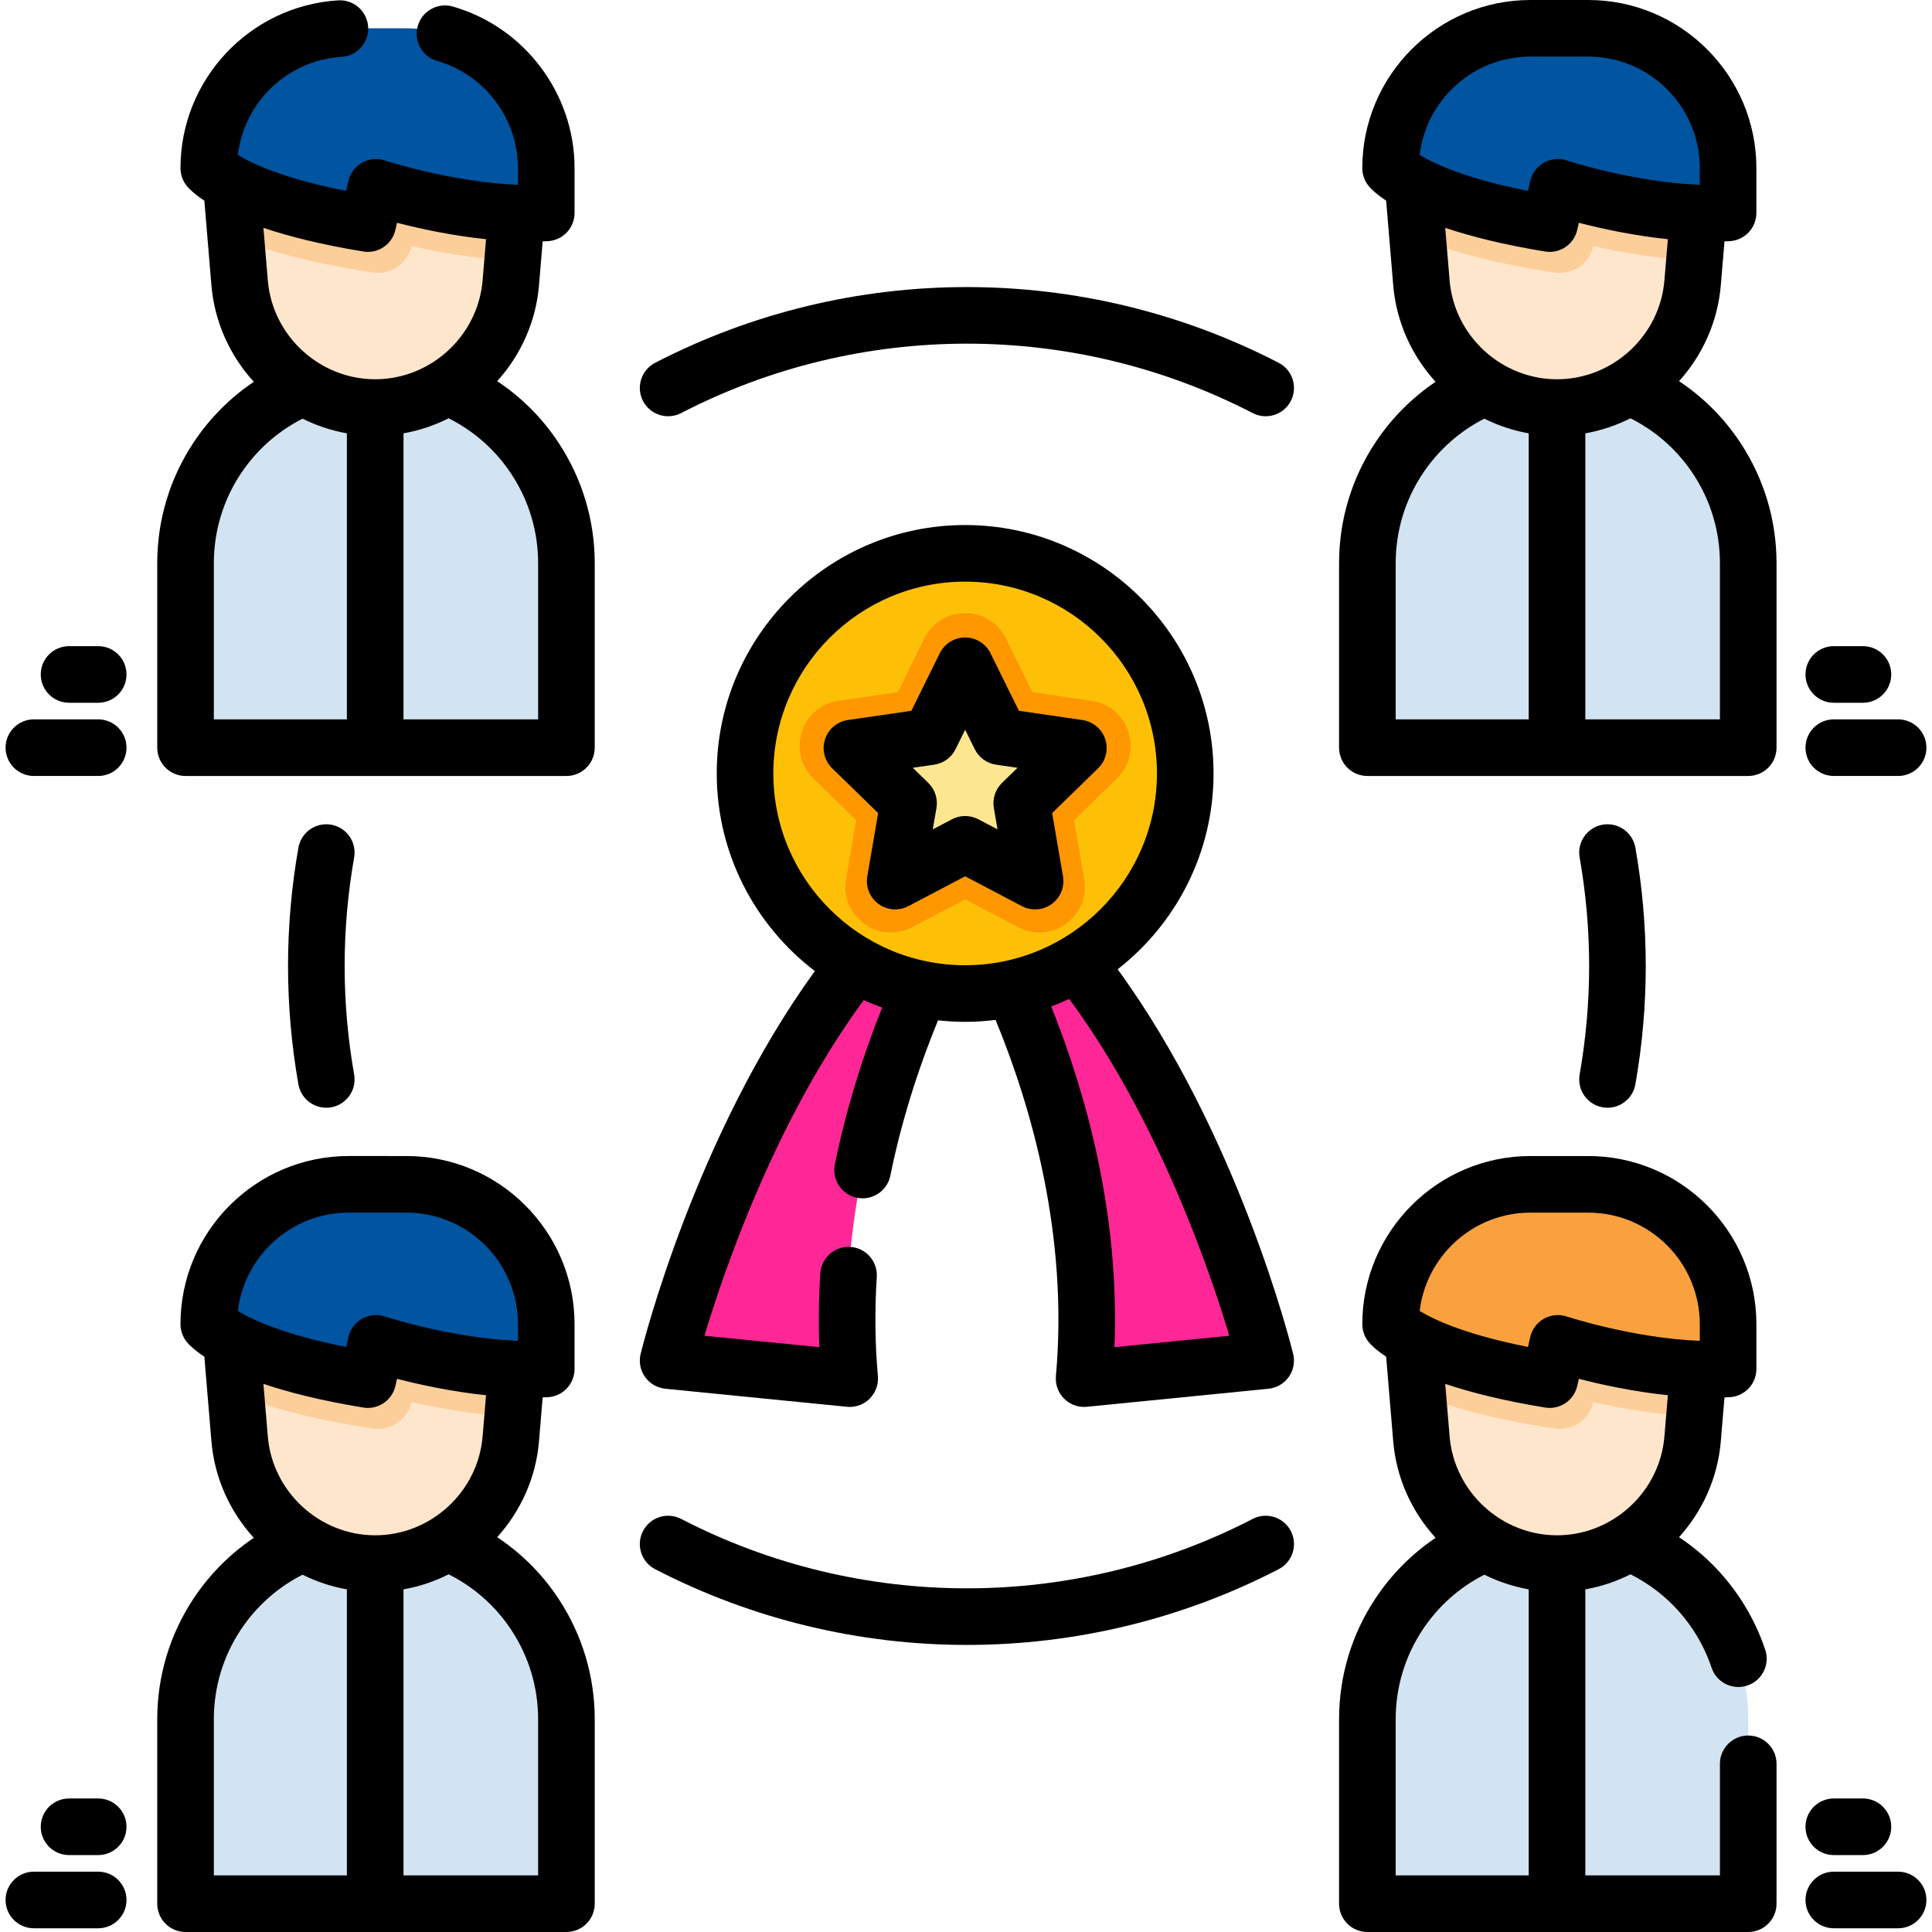 <?xml version="1.0" encoding="iso-8859-1"?>
<!-- Generator: Adobe Illustrator 19.0.0, SVG Export Plug-In . SVG Version: 6.00 Build 0)  -->
<svg version="1.1" id="Capa_1" xmlns="http://www.w3.org/2000/svg" xmlns:xlink="http://www.w3.org/1999/xlink" x="0px" y="0px"
	 viewBox="0 0 512.001 512.001" style="enable-background:new 0 0 512.001 512.001;" xml:space="preserve">
<path style="fill:#D2E3F1;" d="M150.107,455.619V504.5H49.172v-48.881c0-10.325,3.102-19.931,8.426-27.928
	c9.047-13.585,24.498-22.537,42.044-22.537c7.838,0,15.269,1.791,21.892,4.984c5.143,2.481,9.805,5.804,13.794,9.793
	c2.368,2.362,4.498,4.967,6.352,7.765c0.028,0.045,0.062,0.096,0.09,0.141C147.038,435.806,150.107,445.357,150.107,455.619z"/>
<path style="fill:#FEE6CC;" d="M137.959,350.222l-2.099,25.164l-0.493,5.929c-1.553,18.69-17.179,33.056-35.942,33.056
	c-18.742,0-34.367-14.366-35.931-33.056l-0.986-11.858l-1.731-20.746L137.959,350.222z"/>
<path style="fill:#FCCE99;" d="M137.959,350.222l-2.099,25.164c-9.864-0.43-19.466-2.151-26.812-3.82
	c-0.944,4.219-4.691,7.115-8.888,7.115c-0.493,0-0.986-0.032-1.48-0.115l-3.232-0.525c-14.817-2.424-25.416-5.541-32.94-8.584
	l-1.731-20.746L137.959,350.222z"/>
<path style="fill:#0054A0;" d="M55.327,350.919c0,0,7.545,9.042,42.151,14.693l2.161-9.607c0,0,23.898,7.912,45.125,6.781v-11.867
	c0-20.466-16.591-37.058-37.057-37.058H92.385C71.919,313.861,55.327,330.452,55.327,350.919L55.327,350.919z"/>
<path style="fill:#D2E3F1;" d="M463.304,455.619V504.5H362.37v-48.881c0-10.325,3.102-19.931,8.426-27.928
	c9.047-13.585,24.498-22.537,42.044-22.537c7.838,0,15.269,1.791,21.892,4.984c5.142,2.481,9.805,5.804,13.794,9.793
	c2.368,2.362,4.498,4.967,6.352,7.765c0.028,0.045,0.062,0.096,0.09,0.141C460.236,435.806,463.304,445.357,463.304,455.619z"/>
<path style="fill:#FEE6CC;" d="M451.156,350.222l-2.099,25.164l-0.493,5.929c-1.553,18.69-17.179,33.056-35.942,33.056
	c-18.742,0-34.367-14.366-35.931-33.056l-0.986-11.858l-1.731-20.746L451.156,350.222z"/>
<path style="fill:#FCCE99;" d="M451.156,350.222l-2.099,25.164c-9.864-0.43-19.466-2.151-26.812-3.82
	c-0.944,4.219-4.691,7.115-8.888,7.115c-0.493,0-0.986-0.032-1.48-0.115l-3.232-0.525c-14.817-2.424-25.416-5.541-32.94-8.584
	l-1.731-20.746L451.156,350.222z"/>
<path style="fill:#F9A13E;" d="M368.525,350.919c0,0,7.545,9.042,42.151,14.693l2.161-9.607c0,0,23.898,7.912,45.125,6.781v-11.867
	c0-20.466-16.591-37.058-37.057-37.058h-15.323C385.116,313.861,368.525,330.452,368.525,350.919L368.525,350.919z"/>
<path style="fill:#D2E3F1;" d="M150.107,149.258v48.881H49.172v-48.881c0-10.325,3.102-19.931,8.426-27.928
	c9.047-13.585,24.498-22.537,42.044-22.537c7.838,0,15.269,1.791,21.892,4.984c5.143,2.481,9.805,5.804,13.794,9.793
	c2.368,2.362,4.498,4.967,6.352,7.765c0.028,0.045,0.062,0.096,0.09,0.141C147.038,129.445,150.107,138.996,150.107,149.258z"/>
<path style="fill:#FEE6CC;" d="M137.959,43.861l-2.099,25.164l-0.493,5.929c-1.553,18.69-17.179,33.056-35.942,33.056
	c-18.742,0-34.367-14.366-35.931-33.056l-0.986-11.858L60.776,42.35L137.959,43.861z"/>
<path style="fill:#FCCE99;" d="M137.959,43.861l-2.099,25.164c-9.864-0.43-19.466-2.151-26.812-3.82
	c-0.944,4.219-4.691,7.115-8.888,7.115c-0.493,0-0.986-0.032-1.48-0.115l-3.232-0.525c-14.817-2.424-25.416-5.541-32.94-8.584
	L60.776,42.35L137.959,43.861z"/>
<path style="fill:#0054A0;" d="M55.327,44.558c0,0,7.545,9.042,42.151,14.693l2.161-9.607c0,0,23.898,7.912,45.125,6.781V44.557
	c0-20.466-16.591-37.057-37.057-37.057H92.385C71.919,7.5,55.327,24.091,55.327,44.558L55.327,44.558z"/>
<path style="fill:#D2E3F1;" d="M463.304,149.258v48.881H362.37v-48.881c0-10.325,3.102-19.931,8.426-27.928
	c9.047-13.585,24.498-22.537,42.044-22.537c7.838,0,15.269,1.791,21.892,4.984c5.142,2.481,9.805,5.804,13.794,9.793
	c2.368,2.362,4.498,4.967,6.352,7.765c0.028,0.045,0.062,0.096,0.09,0.141C460.236,129.445,463.304,138.996,463.304,149.258z"/>
<path style="fill:#FEE6CC;" d="M451.156,43.861l-2.099,25.164l-0.493,5.929c-1.553,18.69-17.179,33.056-35.942,33.056
	c-18.742,0-34.367-14.366-35.931-33.056l-0.986-11.858l-1.731-20.746L451.156,43.861z"/>
<path style="fill:#FCCE99;" d="M451.156,43.861l-2.099,25.164c-9.864-0.43-19.466-2.151-26.812-3.82
	c-0.944,4.219-4.691,7.115-8.888,7.115c-0.493,0-0.986-0.032-1.48-0.115l-3.232-0.525c-14.817-2.424-25.416-5.541-32.94-8.584
	l-1.731-20.746L451.156,43.861z"/>
<path style="fill:#0054A0;" d="M368.525,44.558c0,0,7.545,9.042,42.151,14.693l2.161-9.607c0,0,23.898,7.912,45.125,6.781V44.557
	c0-20.466-16.591-37.057-37.057-37.057h-15.323C385.116,7.5,368.525,24.091,368.525,44.558L368.525,44.558z"/>
<path style="fill:#FF2796;" d="M251.22,247.027c-2.797,5.301-6.282,12.461-9.811,21.11c-0.792,1.954-1.592,3.976-2.384,6.076
	c-8.864,23.468-17.005,55.87-13.847,91.145l-48.124-4.785c0,0,12.866-52.186,41.98-94.596c1.213-1.781,2.461-3.546,3.743-5.284
	c3.485-4.75,7.195-9.329,11.11-13.666L251.22,247.027L251.22,247.027z"/>
<path style="fill:#E50A82;" d="M233.891,247.031h17.333c-2.797,5.298-6.29,12.461-9.814,21.106
	c-6.656-1.508-12.925-4.052-18.631-7.442C226.264,255.947,229.968,251.362,233.891,247.031z"/>
<path style="fill:#FF2796;" d="M287.305,365.359c3.167-35.379-5.034-67.866-13.933-91.352c-0.792-2.091-1.583-4.122-2.384-6.067
	c-3.494-8.563-6.954-15.646-9.733-20.912h17.341c3.812,4.217,7.427,8.666,10.826,13.279c1.282,1.738,2.539,3.494,3.761,5.275
	c29.295,42.479,42.238,94.992,42.238,94.992L287.305,365.359z"/>
<path style="fill:#E50A82;" d="M289.418,260.308c-5.637,3.437-11.838,6.041-18.429,7.631c-3.498-8.559-6.956-15.649-9.732-20.908
	h17.337C282.41,251.242,286.019,255.698,289.418,260.308z"/>
<circle style="fill:#FEC007;" cx="255.78" cy="204.97" r="58.33"/>
<path style="fill:#FE9700;" d="M226.903,217.363L215.557,206.3c-7.165-6.986-3.21-19.155,6.693-20.594l15.683-2.279l7.013-14.215
	c4.429-8.976,17.228-8.976,21.657,0l7.014,14.216l15.685,2.281c9.904,1.44,13.857,13.612,6.69,20.597l-11.347,11.058l2.679,15.621
	c1.692,9.863-8.66,17.385-17.518,12.729l-14.032-7.375l-14.032,7.377c-8.859,4.657-19.212-2.866-17.519-12.73L226.903,217.363z"/>
<polygon style="fill:#FCE790;" points="270.774,212.855 274.315,233.501 255.774,223.756 243.404,230.257 237.234,233.501 
	237.874,229.771 238.888,223.855 240.774,212.855 237.99,210.144 225.779,198.237 246.506,195.225 255.774,176.44 261.033,187.1 
	265.047,195.225 267.204,195.539 271.483,196.162 276.738,196.923 285.774,198.237 "/>
<path d="M147.904,423.515c-2.127-3.212-4.577-6.206-7.271-8.888c-2.719-2.719-5.689-5.139-8.872-7.256
	c6.194-6.863,10.269-15.689,11.082-25.438l0.967-11.609c0.451-0.017,0.903-0.025,1.352-0.049c3.982-0.212,7.102-3.502,7.102-7.489
	v-11.868c0-24.569-19.988-44.558-44.558-44.558H92.385c-24.569,0-44.557,19.988-44.557,44.558c0,1.756,0.616,3.457,1.741,4.805
	c0.501,0.6,1.837,2.002,4.587,3.817l1.87,22.394c0.82,9.828,4.954,18.72,11.233,25.607c-6.248,4.207-11.646,9.609-15.9,15.991
	c-6.338,9.514-9.688,20.609-9.688,32.089v48.88c0,4.142,3.358,7.5,7.5,7.5h100.94c4.142,0,7.5-3.358,7.5-7.5v-48.88
	c0-11.358-3.291-22.357-9.518-31.817C148.03,423.705,147.967,423.608,147.904,423.515z M92.385,321.361h15.323
	c16.298,0,29.558,13.259,29.558,29.558v4.416c-17.511-0.662-35.073-6.386-35.269-6.45c-2.01-0.667-4.208-0.449-6.05,0.593
	c-1.843,1.042-3.159,2.816-3.624,4.882l-0.584,2.599c-16.878-3.345-25.184-7.375-28.703-9.546
	C64.774,332.761,77.273,321.361,92.385,321.361z M96.271,373.013c0.408,0.067,0.814,0.099,1.216,0.099
	c3.449,0,6.53-2.386,7.31-5.855l0.417-1.854c5.846,1.511,14.352,3.38,23.594,4.346l-0.911,10.937
	c-1.226,14.683-13.729,26.184-28.466,26.184c-14.731,0-27.23-11.501-28.456-26.184l-1.164-13.943
	C76.421,368.97,85.05,371.181,96.271,373.013z M56.67,455.62c0-8.51,2.48-16.729,7.17-23.77c4.151-6.226,9.758-11.197,16.343-14.539
	c3.667,1.831,7.615,3.154,11.746,3.887V497H56.67V455.62z M142.61,497h-35.681v-75.8c4.212-0.747,8.235-2.104,11.962-3.99
	c4.125,2.068,7.871,4.76,11.146,8.035c1.997,1.988,3.807,4.203,5.38,6.583c0.032,0.05,0.063,0.1,0.096,0.149
	c4.642,7.021,7.096,15.196,7.096,23.644V497H142.61z"/>
<path d="M463.3,459.93c-4.142,0-7.5,3.358-7.5,7.5V497h-35.673v-75.8c4.213-0.747,8.237-2.104,11.966-3.989
	c4.133,2.076,7.88,4.767,11.135,8.023c1.996,1.996,3.813,4.219,5.401,6.609c0.029,0.046,0.058,0.091,0.088,0.137
	c2.044,3.089,3.68,6.444,4.862,9.972c1.051,3.138,3.975,5.121,7.111,5.12c0.79,0,1.593-0.125,2.383-0.39
	c3.928-1.315,6.045-5.566,4.73-9.494c-1.585-4.733-3.776-9.238-6.514-13.392c-0.064-0.103-0.13-0.203-0.195-0.298
	c-2.131-3.202-4.574-6.186-7.259-8.871c-2.715-2.715-5.685-5.134-8.873-7.255c6.193-6.863,10.264-15.689,11.073-25.435l0.974-11.612
	c0.451-0.017,0.904-0.025,1.353-0.049c3.982-0.212,7.102-3.502,7.102-7.489v-11.868c0-24.569-19.988-44.558-44.558-44.558h-15.323
	c-24.569,0-44.557,19.988-44.557,44.558c0,1.756,0.616,3.457,1.741,4.805c0.5,0.6,1.834,1.999,4.58,3.812l1.87,22.399
	c0.82,9.828,4.955,18.719,11.234,25.606c-6.25,4.208-11.646,9.611-15.892,15.992c-6.338,9.514-9.688,20.609-9.688,32.088v48.88
	c0,4.142,3.358,7.5,7.5,7.5H463.3c4.142,0,7.5-3.358,7.5-7.5v-37.07C470.8,463.288,467.442,459.93,463.3,459.93z M405.582,321.361
	h15.323c16.298,0,29.558,13.259,29.558,29.558v4.416c-17.511-0.662-35.073-6.386-35.269-6.45c-2.011-0.667-4.208-0.449-6.05,0.593
	c-1.843,1.042-3.159,2.816-3.624,4.882l-0.584,2.599c-16.878-3.345-25.184-7.375-28.703-9.546
	C377.972,332.761,390.471,321.361,405.582,321.361z M409.468,373.013c0.408,0.067,0.814,0.099,1.216,0.099
	c3.449,0,6.53-2.386,7.31-5.855l0.417-1.854c5.846,1.511,14.351,3.38,23.593,4.346l-0.917,10.941
	c-1.218,14.681-13.717,26.18-28.456,26.18c-14.737,0-27.24-11.501-28.466-26.184L383,366.74
	C389.612,368.968,398.243,371.18,409.468,373.013z M369.87,455.62c0-8.509,2.48-16.729,7.173-23.775
	c4.141-6.223,9.746-11.194,16.332-14.535c3.669,1.831,7.618,3.155,11.751,3.889V497H369.87V455.62z"/>
<path d="M147.911,117.166c-2.128-3.215-4.581-6.213-7.278-8.899c-2.719-2.719-5.689-5.138-8.871-7.256
	c6.194-6.863,10.269-15.689,11.083-25.438l0.967-11.609c0.451-0.017,0.903-0.025,1.353-0.049c3.981-0.212,7.101-3.502,7.101-7.489
	V44.558c0-19.774-13.271-37.387-32.274-42.829c-3.979-1.14-8.134,1.163-9.275,5.145s1.163,8.134,5.145,9.275
	c12.602,3.61,21.404,15.292,21.404,28.409v4.416c-17.51-0.662-35.073-6.386-35.269-6.45c-2.01-0.666-4.208-0.449-6.05,0.593
	c-1.843,1.042-3.159,2.816-3.624,4.882l-0.584,2.599c-16.877-3.345-25.183-7.375-28.703-9.546
	c1.665-13.976,13.146-25.102,27.5-25.986c4.134-0.255,7.28-3.813,7.025-7.947s-3.819-7.279-7.947-7.025
	C66.182,1.537,47.828,21.068,47.828,44.558c0,1.756,0.616,3.457,1.741,4.805c0.501,0.6,1.837,2.001,4.587,3.817l1.87,22.395
	c0.82,9.828,4.954,18.72,11.233,25.607c-6.248,4.207-11.646,9.609-15.901,15.991c-6.338,9.514-9.688,20.609-9.688,32.088v48.88
	c0,4.142,3.358,7.5,7.5,7.5h100.94c4.142,0,7.5-3.358,7.5-7.5v-48.88c0-11.357-3.291-22.356-9.518-31.816
	C148.033,117.349,147.972,117.255,147.911,117.166z M96.27,66.652c0.409,0.067,0.815,0.099,1.216,0.099
	c3.449,0,6.53-2.386,7.31-5.855l0.417-1.854c5.846,1.511,14.352,3.381,23.594,4.346l-0.911,10.937
	c-1.226,14.683-13.729,26.184-28.466,26.184c-14.731,0-27.23-11.501-28.456-26.184L69.81,60.382
	C76.421,62.609,85.05,64.82,96.27,66.652z M56.67,149.26c0-8.509,2.48-16.729,7.17-23.77c4.151-6.226,9.758-11.198,16.343-14.539
	c3.667,1.831,7.615,3.154,11.746,3.887v75.802H56.67V149.26z M142.61,190.64h-35.681v-75.801c4.212-0.747,8.235-2.104,11.962-3.99
	c4.124,2.067,7.871,4.76,11.146,8.035c1.995,1.986,3.803,4.198,5.375,6.574c0.033,0.053,0.067,0.106,0.102,0.158
	c4.642,7.021,7.096,15.196,7.096,23.643V190.64z"/>
<path d="M461.093,117.139c-2.131-3.201-4.574-6.186-7.26-8.872c-2.715-2.715-5.685-5.134-8.872-7.254
	c6.193-6.862,10.264-15.689,11.073-25.436l0.973-11.613c0.451-0.017,0.904-0.025,1.354-0.049c3.981-0.212,7.101-3.502,7.101-7.489
	V44.558C465.462,19.988,445.474,0,420.905,0h-15.323c-24.569,0-44.557,19.988-44.557,44.558c0,1.756,0.616,3.457,1.741,4.805
	c0.5,0.599,1.834,1.999,4.58,3.812l1.87,22.4c0.82,9.828,4.955,18.719,11.234,25.606c-6.251,4.209-11.646,9.612-15.892,15.992
	c-6.338,9.514-9.688,20.609-9.688,32.088v48.88c0,4.142,3.358,7.5,7.5,7.5H463.3c4.142,0,7.5-3.358,7.5-7.5v-48.88
	c0-11.368-3.288-22.368-9.508-31.817C461.226,117.338,461.16,117.236,461.093,117.139z M405.582,15h15.323
	c16.298,0,29.558,13.259,29.558,29.558v4.416c-17.51-0.662-35.073-6.386-35.269-6.45c-2.011-0.666-4.208-0.449-6.05,0.593
	c-1.843,1.042-3.159,2.816-3.624,4.882l-0.584,2.599c-16.878-3.346-25.184-7.375-28.703-9.546C377.972,26.4,390.471,15,405.582,15z
	 M409.467,66.652c0.409,0.067,0.815,0.099,1.216,0.099c3.449,0,6.53-2.386,7.31-5.855l0.417-1.854
	c5.845,1.511,14.351,3.38,23.592,4.345l-0.917,10.943c-1.218,14.68-13.717,26.18-28.456,26.18c-14.737,0-27.24-11.501-28.466-26.184
	L383,60.379C389.612,62.607,398.243,64.819,409.467,66.652z M369.87,149.26c0-8.509,2.48-16.729,7.173-23.774
	c4.141-6.223,9.746-11.194,16.332-14.536c3.669,1.831,7.618,3.155,11.751,3.889v75.802H369.87V149.26z M455.8,190.64h-35.673v-75.8
	c4.213-0.747,8.237-2.104,11.966-3.989c4.133,2.075,7.879,4.767,11.134,8.022c1.994,1.994,3.809,4.214,5.396,6.601
	c0.03,0.048,0.061,0.095,0.092,0.143c4.635,7.01,7.085,15.186,7.085,23.643V190.64z"/>
<path d="M331.975,402.528c-47.422,24.531-104.045,24.53-151.468,0c-3.682-1.904-8.206-0.463-10.107,3.216
	c-1.903,3.679-0.463,8.204,3.216,10.107c25.869,13.381,54.248,20.071,82.626,20.071s56.757-6.69,82.625-20.071
	c3.679-1.903,5.119-6.428,3.216-10.107C340.178,402.064,335.653,400.625,331.975,402.528z"/>
<path d="M338.866,96.148c-51.737-26.762-113.513-26.762-165.251,0c-3.679,1.903-5.119,6.428-3.216,10.107
	c1.902,3.678,6.427,5.119,10.107,3.216c47.422-24.53,104.046-24.531,151.468,0c1.102,0.57,2.279,0.84,3.439,0.84
	c2.714,0,5.335-1.479,6.668-4.056C343.985,102.577,342.545,98.052,338.866,96.148z"/>
<path d="M424.707,293.446c0.44,0.078,0.878,0.115,1.31,0.115c3.572,0,6.736-2.561,7.377-6.2c3.666-20.81,3.666-41.913,0-62.723
	c-0.719-4.079-4.609-6.808-8.688-6.085c-4.079,0.718-6.804,4.608-6.085,8.688c3.361,19.083,3.361,38.435,0,57.518
	C417.903,288.838,420.628,292.728,424.707,293.446z"/>
<path d="M87.77,218.554c-4.08-0.717-7.968,2.006-8.688,6.085c-3.666,20.81-3.666,41.913,0,62.723c0.641,3.639,3.806,6.2,7.377,6.2
	c0.432,0,0.87-0.038,1.31-0.115c4.079-0.718,6.804-4.608,6.085-8.688c-3.361-19.083-3.361-38.435,0-57.518
	C94.573,223.162,91.849,219.272,87.77,218.554z"/>
<path d="M170.935,364.897c1.255,1.776,3.22,2.92,5.384,3.136l48.12,4.78c0.248,0.024,0.495,0.037,0.742,0.037
	c1.966,0,3.866-0.773,5.277-2.171c1.588-1.573,2.392-3.772,2.192-5.999c-0.761-8.495-0.86-17.335-0.295-26.277
	c0.262-4.134-2.878-7.697-7.012-7.958c-4.119-0.255-7.697,2.877-7.958,7.012c-0.417,6.588-0.5,13.136-0.25,19.557l-30.441-3.024
	c5.119-17.088,18.738-57.04,42.209-88.947c1.595,0.716,3.219,1.376,4.877,1.966c-5.487,13.724-9.699,27.673-12.529,41.565
	c-0.827,4.059,1.793,8.02,5.852,8.846c0.505,0.103,1.009,0.152,1.505,0.152c3.491,0,6.618-2.451,7.341-6.004
	c2.8-13.747,7.059-27.573,12.648-41.165c2.359,0.257,4.752,0.399,7.178,0.399c2.732,0,5.42-0.187,8.066-0.512
	c9.53,23.137,19.32,57.15,15.988,94.393c-0.199,2.226,0.605,4.425,2.193,5.998c1.411,1.397,3.311,2.171,5.277,2.171
	c0.247,0,0.494-0.012,0.742-0.037l48.12-4.78c2.165-0.215,4.129-1.359,5.384-3.135s1.677-4.01,1.157-6.122
	c-0.602-2.443-14.578-58.135-46.508-101.902c15.449-12.057,25.411-30.833,25.411-51.904c0-36.298-29.531-65.83-65.83-65.83
	s-65.829,29.531-65.829,65.83c0,21.34,10.215,40.333,26.003,52.369c-31.688,43.704-45.574,99.011-46.172,101.435
	C169.257,360.887,169.679,363.121,170.935,364.897z M325.783,353.99l-30.434,3.023c1.403-35.506-7.627-67.518-16.766-90.292
	c1.62-0.6,3.204-1.273,4.761-1.995C306.923,296.636,320.637,336.833,325.783,353.99z M204.946,204.971
	c0-28.027,22.802-50.83,50.829-50.83s50.83,22.802,50.83,50.83s-22.802,50.83-50.83,50.83S204.946,232.998,204.946,204.971z"/>
<path d="M232.718,215.475l-2.875,16.758c-0.482,2.814,0.674,5.658,2.984,7.335c1.307,0.95,2.854,1.433,4.409,1.433
	c1.193,0,2.392-0.285,3.489-0.861l15.05-7.913l15.05,7.913c2.528,1.328,5.589,1.107,7.898-0.571s3.466-4.522,2.984-7.335
	l-2.874-16.758l12.176-11.869c2.044-1.993,2.78-4.973,1.897-7.688c-0.882-2.715-3.229-4.694-6.054-5.104l-16.827-2.445
	l-7.525-15.248c-1.264-2.56-3.871-4.181-6.726-4.181c-2.855,0-5.462,1.621-6.726,4.181l-7.525,15.248l-16.827,2.445
	c-2.825,0.41-5.172,2.389-6.054,5.104s-0.146,5.695,1.898,7.688L232.718,215.475z M247.584,202.646
	c2.443-0.355,4.555-1.889,5.647-4.103l2.544-5.156l2.544,5.156c1.092,2.213,3.204,3.748,5.647,4.103l5.69,0.827l-4.117,4.013
	c-1.768,1.723-2.574,4.206-2.157,6.638l0.972,5.667l-5.089-2.676c-1.093-0.574-2.292-0.861-3.49-0.861
	c-1.198,0-2.397,0.287-3.49,0.861l-5.089,2.676l0.972-5.667c0.417-2.433-0.389-4.916-2.157-6.639l-4.117-4.013L247.584,202.646z"/>
<path d="M485.976,491.615h7.722c4.142,0,7.5-3.358,7.5-7.5s-3.358-7.5-7.5-7.5h-7.722c-4.142,0-7.5,3.358-7.5,7.5
	S481.833,491.615,485.976,491.615z"/>
<path d="M503.022,496.015h-17.047c-4.142,0-7.5,3.358-7.5,7.5s3.358,7.5,7.5,7.5h17.047c4.142,0,7.5-3.358,7.5-7.5
	S507.165,496.015,503.022,496.015z"/>
<path d="M485.976,186.239h7.722c4.142,0,7.5-3.358,7.5-7.5s-3.358-7.5-7.5-7.5h-7.722c-4.142,0-7.5,3.358-7.5,7.5
	S481.833,186.239,485.976,186.239z"/>
<path d="M485.976,205.639h17.047c4.142,0,7.5-3.358,7.5-7.5s-3.358-7.5-7.5-7.5h-17.047c-4.142,0-7.5,3.358-7.5,7.5
	S481.833,205.639,485.976,205.639z"/>
<path d="M26.024,476.615h-7.722c-4.142,0-7.5,3.358-7.5,7.5s3.358,7.5,7.5,7.5h7.722c4.142,0,7.5-3.358,7.5-7.5
	S30.167,476.615,26.024,476.615z"/>
<path d="M26.024,496.015H8.978c-4.142,0-7.5,3.358-7.5,7.5s3.358,7.5,7.5,7.5h17.047c4.142,0,7.5-3.358,7.5-7.5
	S30.167,496.015,26.024,496.015z"/>
<path d="M26.024,171.239h-7.722c-4.142,0-7.5,3.358-7.5,7.5s3.358,7.5,7.5,7.5h7.722c4.142,0,7.5-3.358,7.5-7.5
	S30.167,171.239,26.024,171.239z"/>
<path d="M26.024,190.639H8.978c-4.142,0-7.5,3.358-7.5,7.5s3.358,7.5,7.5,7.5h17.047c4.142,0,7.5-3.358,7.5-7.5
	S30.167,190.639,26.024,190.639z"/>
<g>
</g>
<g>
</g>
<g>
</g>
<g>
</g>
<g>
</g>
<g>
</g>
<g>
</g>
<g>
</g>
<g>
</g>
<g>
</g>
<g>
</g>
<g>
</g>
<g>
</g>
<g>
</g>
<g>
</g>
</svg>

